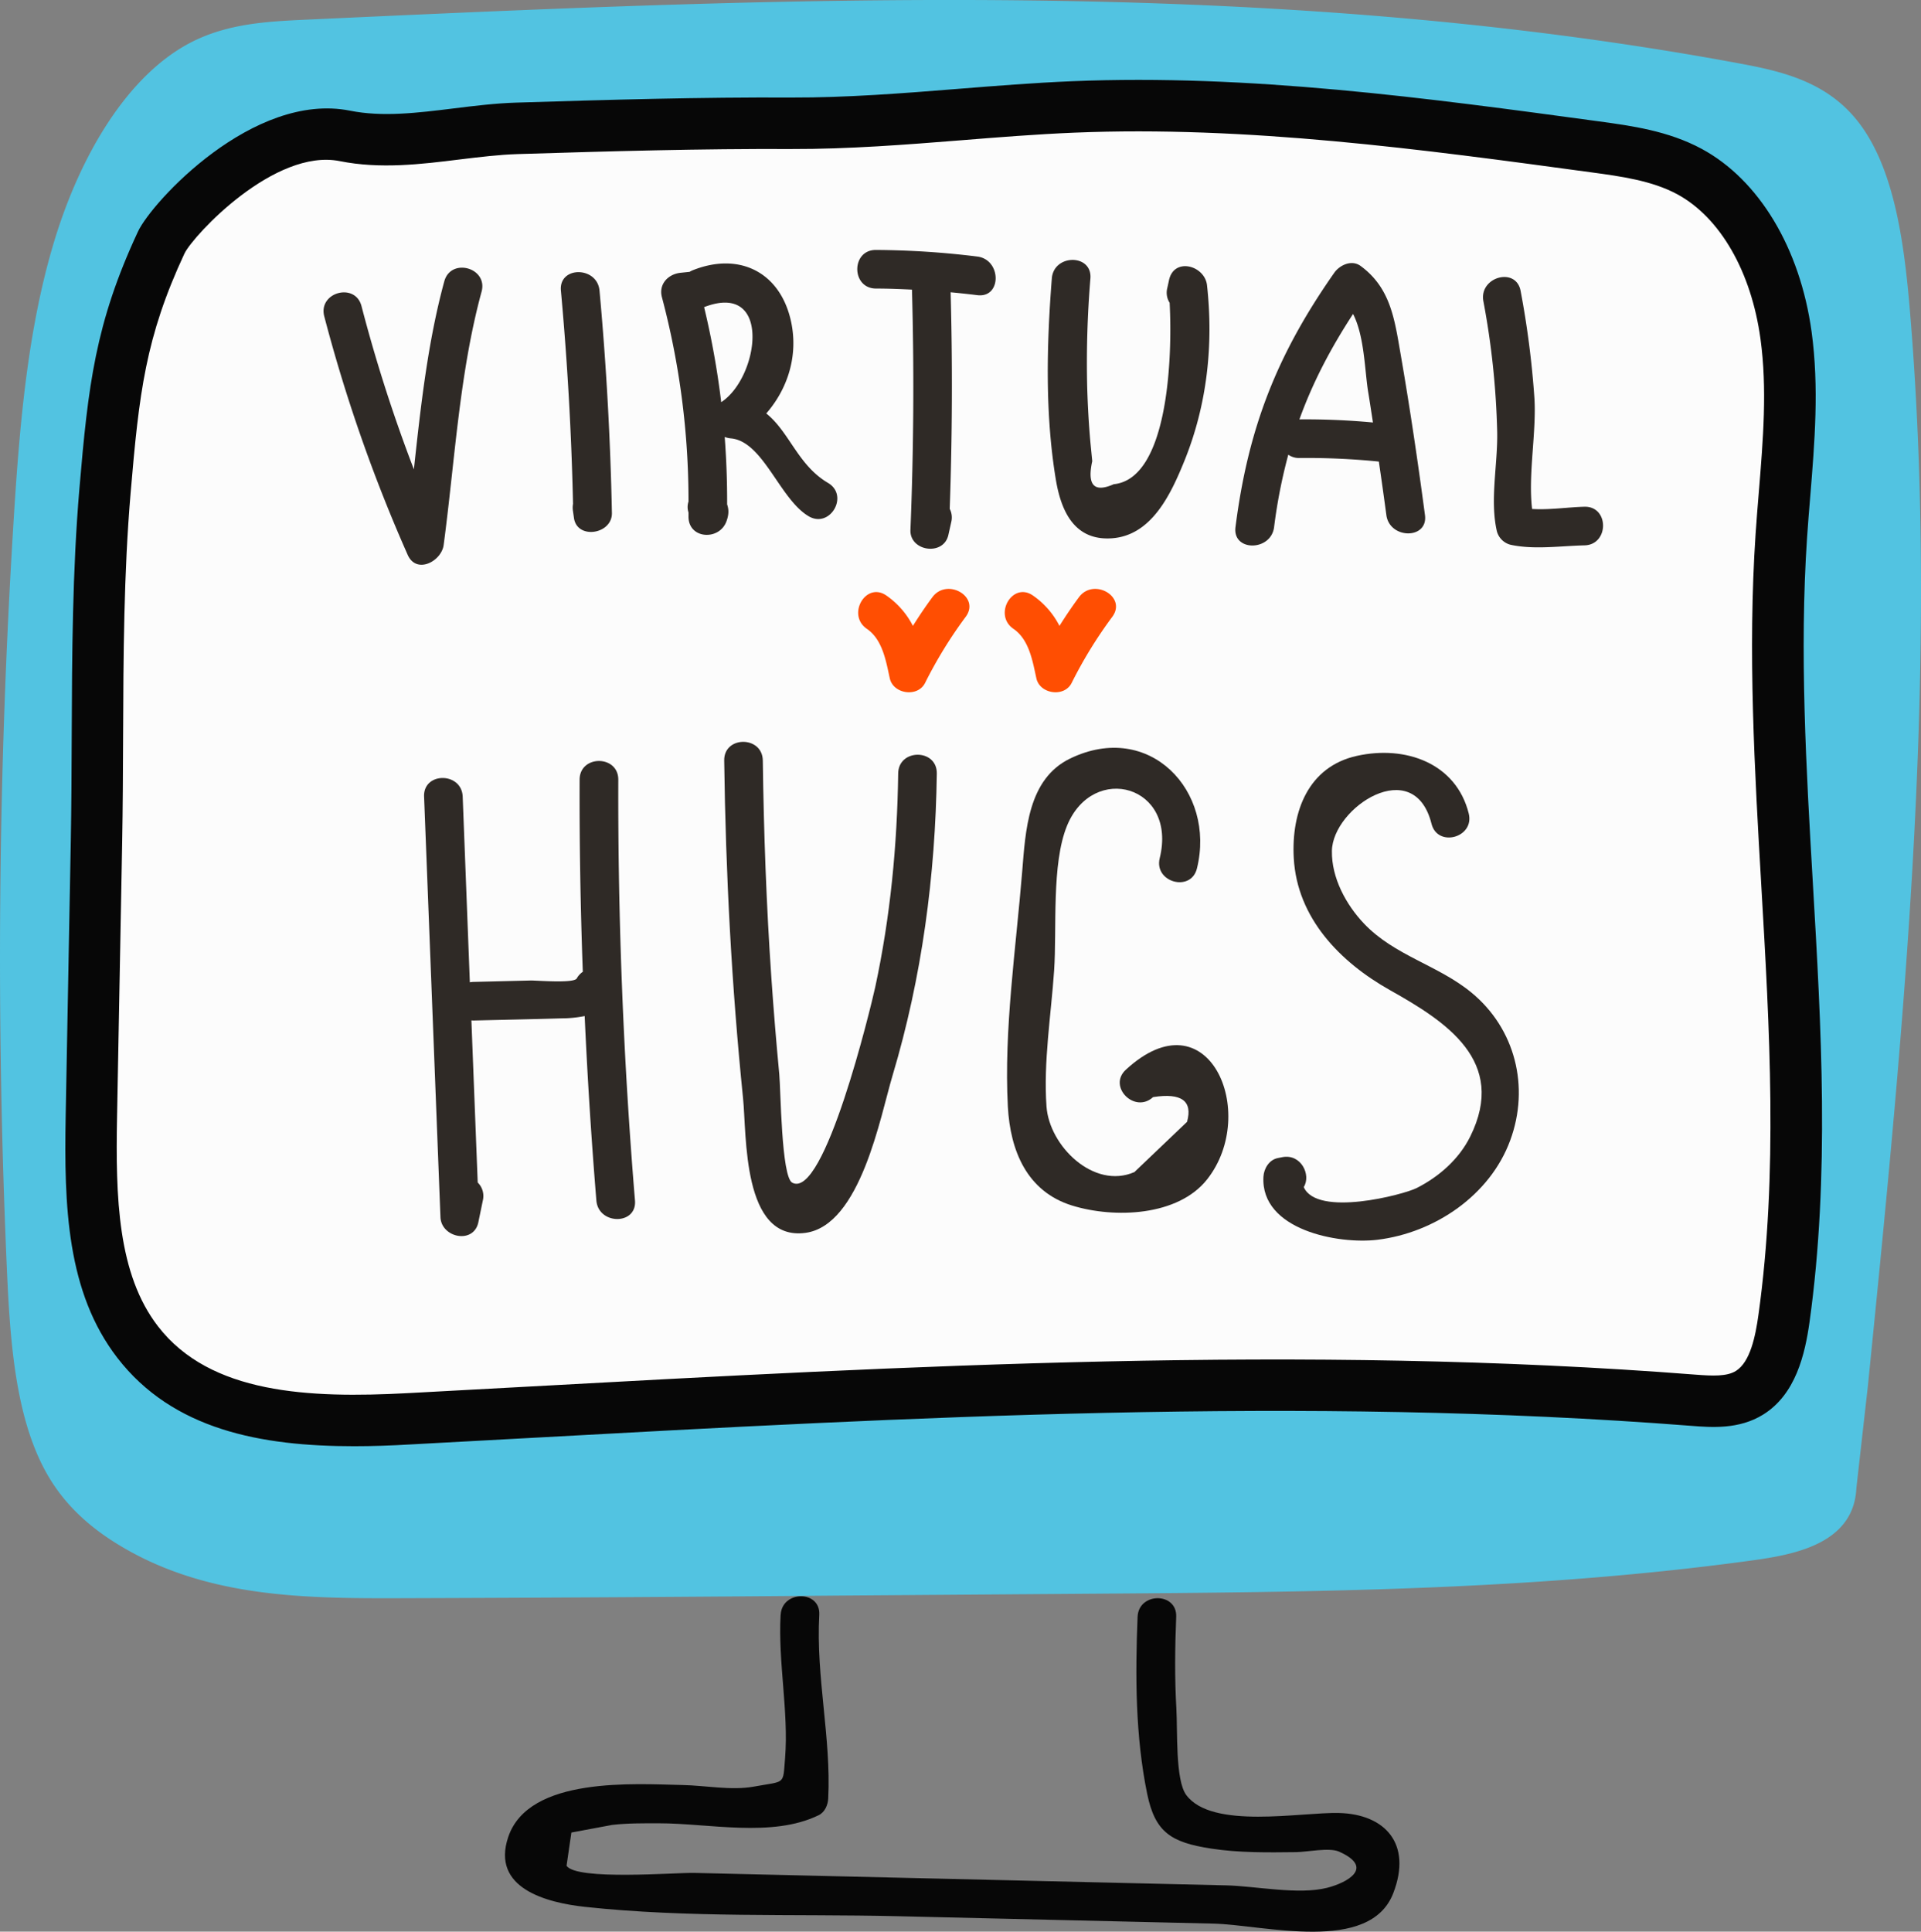 <svg xmlns="http://www.w3.org/2000/svg" width="1074.19" height="1080" viewBox="0 0 1074.19 1080"><rect x="0" y="0" width="1074.19" height="1080" fill="#808080" stroke="none"/><g id="Слой_2" data-name="Слой 2"><g id="set03_540998652"><g id="set03_540998652-2" data-name="set03_540998652"><path d="M1044.46 775.21c20.12-200.28 40.28-403.24 23.45-602.46-3.28-38.75-9.1-80.28-29.72-105.73-17.46-21.55-42.07-27.19-65.38-31.52C708.43-13.58 439.07-1.31 171.14 11c-21.59 1-43.62 2.11-64.11 12.58C71.59 41.73 45 86.3 30.26 135.1S11 237.05 7.72 289.4a3933.08 3933.08.0 0 0-3.8 421.73c1.82 40.51 5 83.6 23.21 114.42 10.09 17.08 24.05 28.85 38.58 37.79 48.65 29.92 104.12 30.39 157.86 30.23q122.69-.37 245.38-1.46l143.73-1.06c121.58-.9 243.38-1.82 364.76-18.28 23-3.12 59.11-8.34 60.61-40.73z" fill="#52c3e1"/><path d="M90.16 135.55c-23.43 50.2-26.82 84.28-31.45 138.71-5.56 65.21-3.57 130.82-4.79 196.2L51.07 624.19c-.82 44-.37 92.19 25.91 126.22 34.55 44.74 97.44 45.79 151.8 42.88C468 780.51 708 764.27 946.86 782.92c10.71.84 22.18 1.57 31.44-4.2 13-8.08 17.05-25.78 19.25-41.62 20.11-144.46-11.29-291.77-1.5-437.43 2.51-37.39 7.72-75.07 2.64-112.16s-22.63-74.68-54.06-91.63C928.42 87.15 910 84.57 892 82.12 795.06 68.94 697.6 55.74 6e2 59.8 547.51 62 495.24 69.14 442.74 68.93c-51.23-.21-102.43 1.25-153.63 2.84-31.87 1-64.74 10.53-96.25 4.23C147 66.84 95.84 123.37 90.16 135.55z" fill="#fcfcfc"/><path d="M198 808.6c-52.06.0-101.3-9.18-132.36-49.4-28.34-36.7-29.85-84.93-28.91-135.28l2.86-153.73c.36-19.43.43-38.88.51-58.34.18-45.46.37-92.47 4.32-138.81 4.88-57.35 8.81-92.29 32.74-143.57 7.72-16.53 64.53-78.38 118.57-67.58 18.21 3.64 37.52 1.25 58-1.27 11.41-1.41 23.21-2.88 35-3.24 52.09-1.62 103.08-3.09 154.14-2.84 30.59.09 62.2-2.39 92.64-4.83 20.9-1.67 42.51-3.4 63.93-4.29 99.15-4.12 198.48 9.38 294.55 22.43 18.22 2.48 38.87 5.3 57.54 15.37 32.09 17.3 55.08 55.55 61.49 102.33 4.24 31 1.7 62-.76 92-.64 7.69-1.27 15.38-1.78 23.06-4.29 63.85-.47 129.52 3.23 193 4.69 80.51 9.53 163.76-1.83 245.41-2.54 18.23-7.78 40.59-25.91 51.87-13.51 8.4-28.91 7.2-40.16 6.32-216.59-16.91-437.93-4.8-652 6.91q-32.11 1.76-64.21 3.48C219 808.23 208.41 808.6 198 808.6zM103.19 141.66c-21.9 46.94-25.4 78.18-30.14 133.83C69.2 320.66 69 367.08 68.84 412c-.08 19.59-.16 39.19-.52 58.75L65.46 624.46c-.84 45 .28 87.85 22.92 117.15 29.18 37.79 84.37 40.26 139.63 37.31q32.09-1.71 64.18-3.48c215-11.77 437.3-23.93 655.79-6.87 9.76.76 17.64 1.09 22.72-2.07 8-5 10.93-19.38 12.6-31.39 11-78.83 6.21-160.65 1.6-239.77-3.74-64.39-7.62-131-3.21-196.63.52-7.82 1.16-15.65 1.81-23.48 2.44-29.79 4.75-57.92.93-85.77-5.17-37.71-22.6-67.95-46.64-80.91C923.72 101 906.6 98.63 890 96.38c-94.82-12.89-192.86-26.21-289.47-22.2-20.88.87-42.21 2.57-62.84 4.23-31 2.47-63.11 5-95.05 4.91-50.56-.22-101.31 1.22-153.13 2.83-10.48.33-21.12 1.64-32.38 3-21.81 2.7-44.36 5.48-67.13.94C153.57 82.77 108.25 131.43 103.19 141.66zm-13-6.11h0z" fill="#070707"/><path d="M248.44 157.3c-9.2 33.77-13.17 69.69-17 105.13a857.09 857.09.0 0 1-29.3-91.3c-3.5-13.43-24.33-7.74-20.82 5.74a877.88 877.88.0 0 0 46.64 133.32c4.91 11.13 18.91 3.61 20.12-5.44 6.25-46.77 8.8-96.16 21.22-141.71C272.92 149.62 252.1 143.89 248.44 157.3z" fill="#2f2a26"/><path d="M313.65 162.5q5.44 59.52 6.78 119.24a11.73 11.73.0 0 0-.08 3.71c.2 1.41.41 2.82.61 4.23 1.77 12.15 21.45 9.08 21.21-2.87q-1.26-62.3-6.93-124.31C334 148.78 312.38 148.65 313.65 162.5z" fill="#2f2a26"/><path d="M463 270c-16.91-10-21.46-28.37-34.51-38.83 12.07-13.86 17.95-32.42 13.86-51.36-6-27.76-29.12-39.17-55.23-28.61a13.43 13.43.0 0 0-1.51.79l-5.06.53c-6.91.73-12.36 6.32-10.41 13.67A443.61 443.61.0 0 1 385 280.43a9.6 9.6.0 0 0 0 6.09c0 .71.0 1.41.0 2.12-.22 12.78 17.18 13.85 21.21 2.87 1.37-3.73 1.4-6.51.39-9.48q.06-19-1.36-37.72a12.47 12.47.0 0 0 3.38.79c18.15 1.55 27.3 33.93 43.55 43.53C464.11 295.71 475 277.06 463 270zm-59.71-45.15a465.82 465.82.0 0 0-9.56-53.14C432 157 424.39 211.12 403.31 224.84z" fill="#2f2a26"/><path d="M546.48 143.44a479.41 479.41.0 0 0-56.67-3.69c-13.9-.09-13.92 21.5.0 21.58 6.73.0 13.44.28 20.15.6q1.86 67.19-.86 134.32c-.5 12.07 18.53 14.81 21.21 2.87.54-2.43 1.09-4.87 1.63-7.3a10.53 10.53.0 0 0-.87-7.32q2.14-60.54.51-121.08 7.45.69 14.9 1.61C560.23 166.75 560.11 145.14 546.48 143.44z" fill="#2f2a26"/><path d="M653.69 156.62c-.33 1.53-.65 3.06-1 4.58a10.48 10.48.0 0 0 1.35 8.09c1.69 31.85-1.11 98.46-31.27 101.44q-16.45 7.31-12-12.89c-.33-3.4-.67-6.79-1-10.19-.92-10.18-1.5-20.42-1.81-30.63a567.94 567.94.0 0 1 1.78-61.33c1.09-13.85-20.51-13.79-21.58.0-2.89 36.95-3.84 75.57 2.22 112.31 2.9 17.54 10.2 34.16 30.85 33 22.74-1.25 33.54-24.87 41-43.15 12.74-31.39 16.4-64.86 12.71-98.39C673.67 148.36 656.48 143.71 653.69 156.62z" fill="#2f2a26"/><path d="M783.23 198.18c-3.41-19.65-5.6-37.16-22.41-49.49-5-3.65-11.7-.5-14.76 3.87-32 45.68-48.13 86.68-55.2 142.18-1.75 13.74 19.85 13.62 21.59.0a296.09 296.09.0 0 1 7.94-40.52 10.21 10.21.0 0 0 6.22 1.85 404.06 404.06.0 0 1 44.42 2q2.19 14.94 4.2 29.91c1.81 13.57 23.42 13.75 21.59.0C792.83 258 788.4 228 783.23 198.18zm-56.62 36.3h0c7.34-20.32 17.22-39.37 30-58.94 6.43 12.47 6.52 32 8.46 43.68.94 5.66 1.78 11.33 2.66 17A404.79 404.79.0 0 0 726.61 234.48z" fill="#2f2a26"/><path d="M886 283.33c-8.92.21-19.75 1.87-29.28 1.24-2.31-19.35 2.52-43 1.29-62.09a510.44 510.44.0 0 0-7.71-59.82c-2.52-13.64-23.33-7.86-20.82 5.74a450.14 450.14.0 0 1 7.73 73.22c.34 18-4.19 38-.18 55.41a10.63 10.63.0 0 0 7.54 7.53c13.17 2.9 28.06.67 41.43.36C899.84 304.6 899.89 283 886 283.33z" fill="#2f2a26"/><path d="M324.11 435.91q-.18 53.76 1.79 107.44a10.64 10.64.0 0 0-3.39 3.7c-1.66 2.91-22.59 1.08-25.73 1.16l-32.22.79a10.64 10.64.0 0 0-1.83.23q-2-51.92-4-103.82c-.54-13.85-22.13-13.92-21.59.0l9.15 235.08c.45 11.63 18.64 15.3 21.2 2.87q1.26-6.14 2.53-12.27a10.58 10.58.0 0 0-2.89-9.93q-1.77-45.31-3.53-90.65c.34.0.64.09 1 .08 16.52-.41 33.05-.73 49.57-1.22a66.44 66.44.0 0 0 12.77-1.28q2.33 51.6 6.54 103.12c1.14 13.75 22.73 13.87 21.59.0q-9.7-117.45-9.33-235.3C345.74 422 324.15 422 324.11 435.91z" fill="#2f2a26"/><path d="M502.25 432.4c-.55 40.22-4.35 80.06-12.82 119.43C487 562.93 461 670.94 443 661.25c-6.1-3.29-6.42-52.16-7.24-60.67q-2.56-26.9-4.42-53.87c-2.79-40.46-4.26-81-4.79-121.51-.19-13.88-21.78-13.92-21.59.0.83 63.08 4.14 126.06 10.54 188.83 2.1 20.51-.59 80.06 34.89 75.28 30.86-4.17 41.93-65.38 48.72-88 16.42-54.86 23.95-111.69 24.74-168.86C524 418.5 502.45 418.5 502.25 432.4z" fill="#2f2a26"/><path d="M629.51 598.13c-10.22 9.45 5.07 24.69 15.27 15.27q23.87-3.72 19 13.83l-29.46 28.1c-22.68 9.87-47.54-14.58-49.13-36.62-1.79-24.92 2.57-51.32 4.26-76.13 1.58-23.2-1.56-59.54 7.22-80.92 14.59-35.58 61.83-22.5 51.82 18.16-3.32 13.49 17.49 19.24 20.82 5.74 10.66-43.3-26.61-82.93-70.94-61.44-23.56 11.43-24.91 40.12-26.8 63.41-3.48 42.75-10.26 88.31-8 131.18 1.33 24.67 10.66 47.53 35.95 55.33 23.54 7.27 59.26 6.05 75.57-14.75C704.2 622.19 675.71 555.47 629.51 598.13z" fill="#2f2a26"/><path d="M822.78 554.94c-18.66-15.35-42.93-20.56-60-38.49-10.09-10.6-18.27-25.68-18-40.75.48-24.26 45.92-54.13 55.69-15.13 3.38 13.47 24.2 7.76 20.82-5.74-7-28.06-35.23-38.28-62.57-32.21-27.06 6-36.72 31-35.27 57.15 1.87 33.59 25.93 58.18 53.86 73.87 31.13 17.48 65.76 39.58 44.81 81.82-6.29 12.68-17.48 22.47-29.95 28.79-7.4 3.75-55.72 16.39-63.14-.54 4.27-6.78-1.52-18.81-12.06-16.71l-2.55.51c-4.81 1-7.67 5.9-7.93 10.41-1.67 29.77 41.92 37.92 63.76 35.25 32-3.9 63-24.87 74.26-55.65C855.49 607.7 847.32 575.11 822.78 554.94z" fill="#2f2a26"/><path d="M603.34 333.89c-3.86 5.22-7.47 10.58-10.9 16.05a46 46 0 0 0-14.87-17c-11.47-7.9-22.28 10.81-10.89 18.64 8.79 6 10.72 18 12.84 27.68 1.93 8.82 15.63 10.8 19.73 2.58a247.16 247.16.0 0 1 22.74-37C630.26 333.62 611.54 322.84 603.34 333.89z" fill="#ff4e02"/><path d="M521.38 333.89c-3.86 5.22-7.47 10.58-10.9 16.05a46.12 46.12.0 0 0-14.87-17c-11.47-7.9-22.28 10.81-10.9 18.64 8.79 6 10.72 18 12.84 27.68 1.94 8.82 15.63 10.8 19.74 2.58a247.92 247.92.0 0 1 22.73-37C548.3 333.62 529.57 322.84 521.38 333.89z" fill="#ff4e02"/><path d="M436.51 902.78C435 929.16 441.08 957.21 439 983c-1.27 15.25.5 12.63-17.53 15.93-12.42 2.27-27.24-.65-39.72-.9-26.57-.53-86-5-97.53 29-9.79 28.78 21.54 36.81 42.94 39.13 57.44 6.2 116.7 3.86 174.42 5.21l177 4.15c28 .65 87.32 17.07 100.5-17 10.73-27.75-4.7-44.18-30.25-44.85-21.23-.57-71.12 9.4-85.52-10.08-6.16-8.35-4.79-36.12-5.5-48.2-1-17.16-.79-34.24-.1-51.4.56-13.9-21-13.87-21.59.0-1.32 32.72-1.27 66.76 5.37 99 4.42 21.45 13.32 27.11 35.68 30.56 15.81 2.44 31.68 2.18 47.62 2 6.06-.07 18.54-2.71 24-.28 20.16 9 4.34 17.4-6.53 20.19-16.06 4.13-40-.93-56.64-1.33l-63.72-1.49-233.65-5.47c-10.52-.25-65.91 4.36-71.44-4l2.7-18.58 22.8-4.26c8.65-1 17.49-.92 26.18-.91 28 0 63.27 8.16 89.29-4.52 3.47-1.69 5.16-5.7 5.34-9.32 1.72-33.74-6.94-68.2-5-102.69.77-13.88-20.82-13.84-21.59.0z" fill="#070707"/></g></g></g></svg>